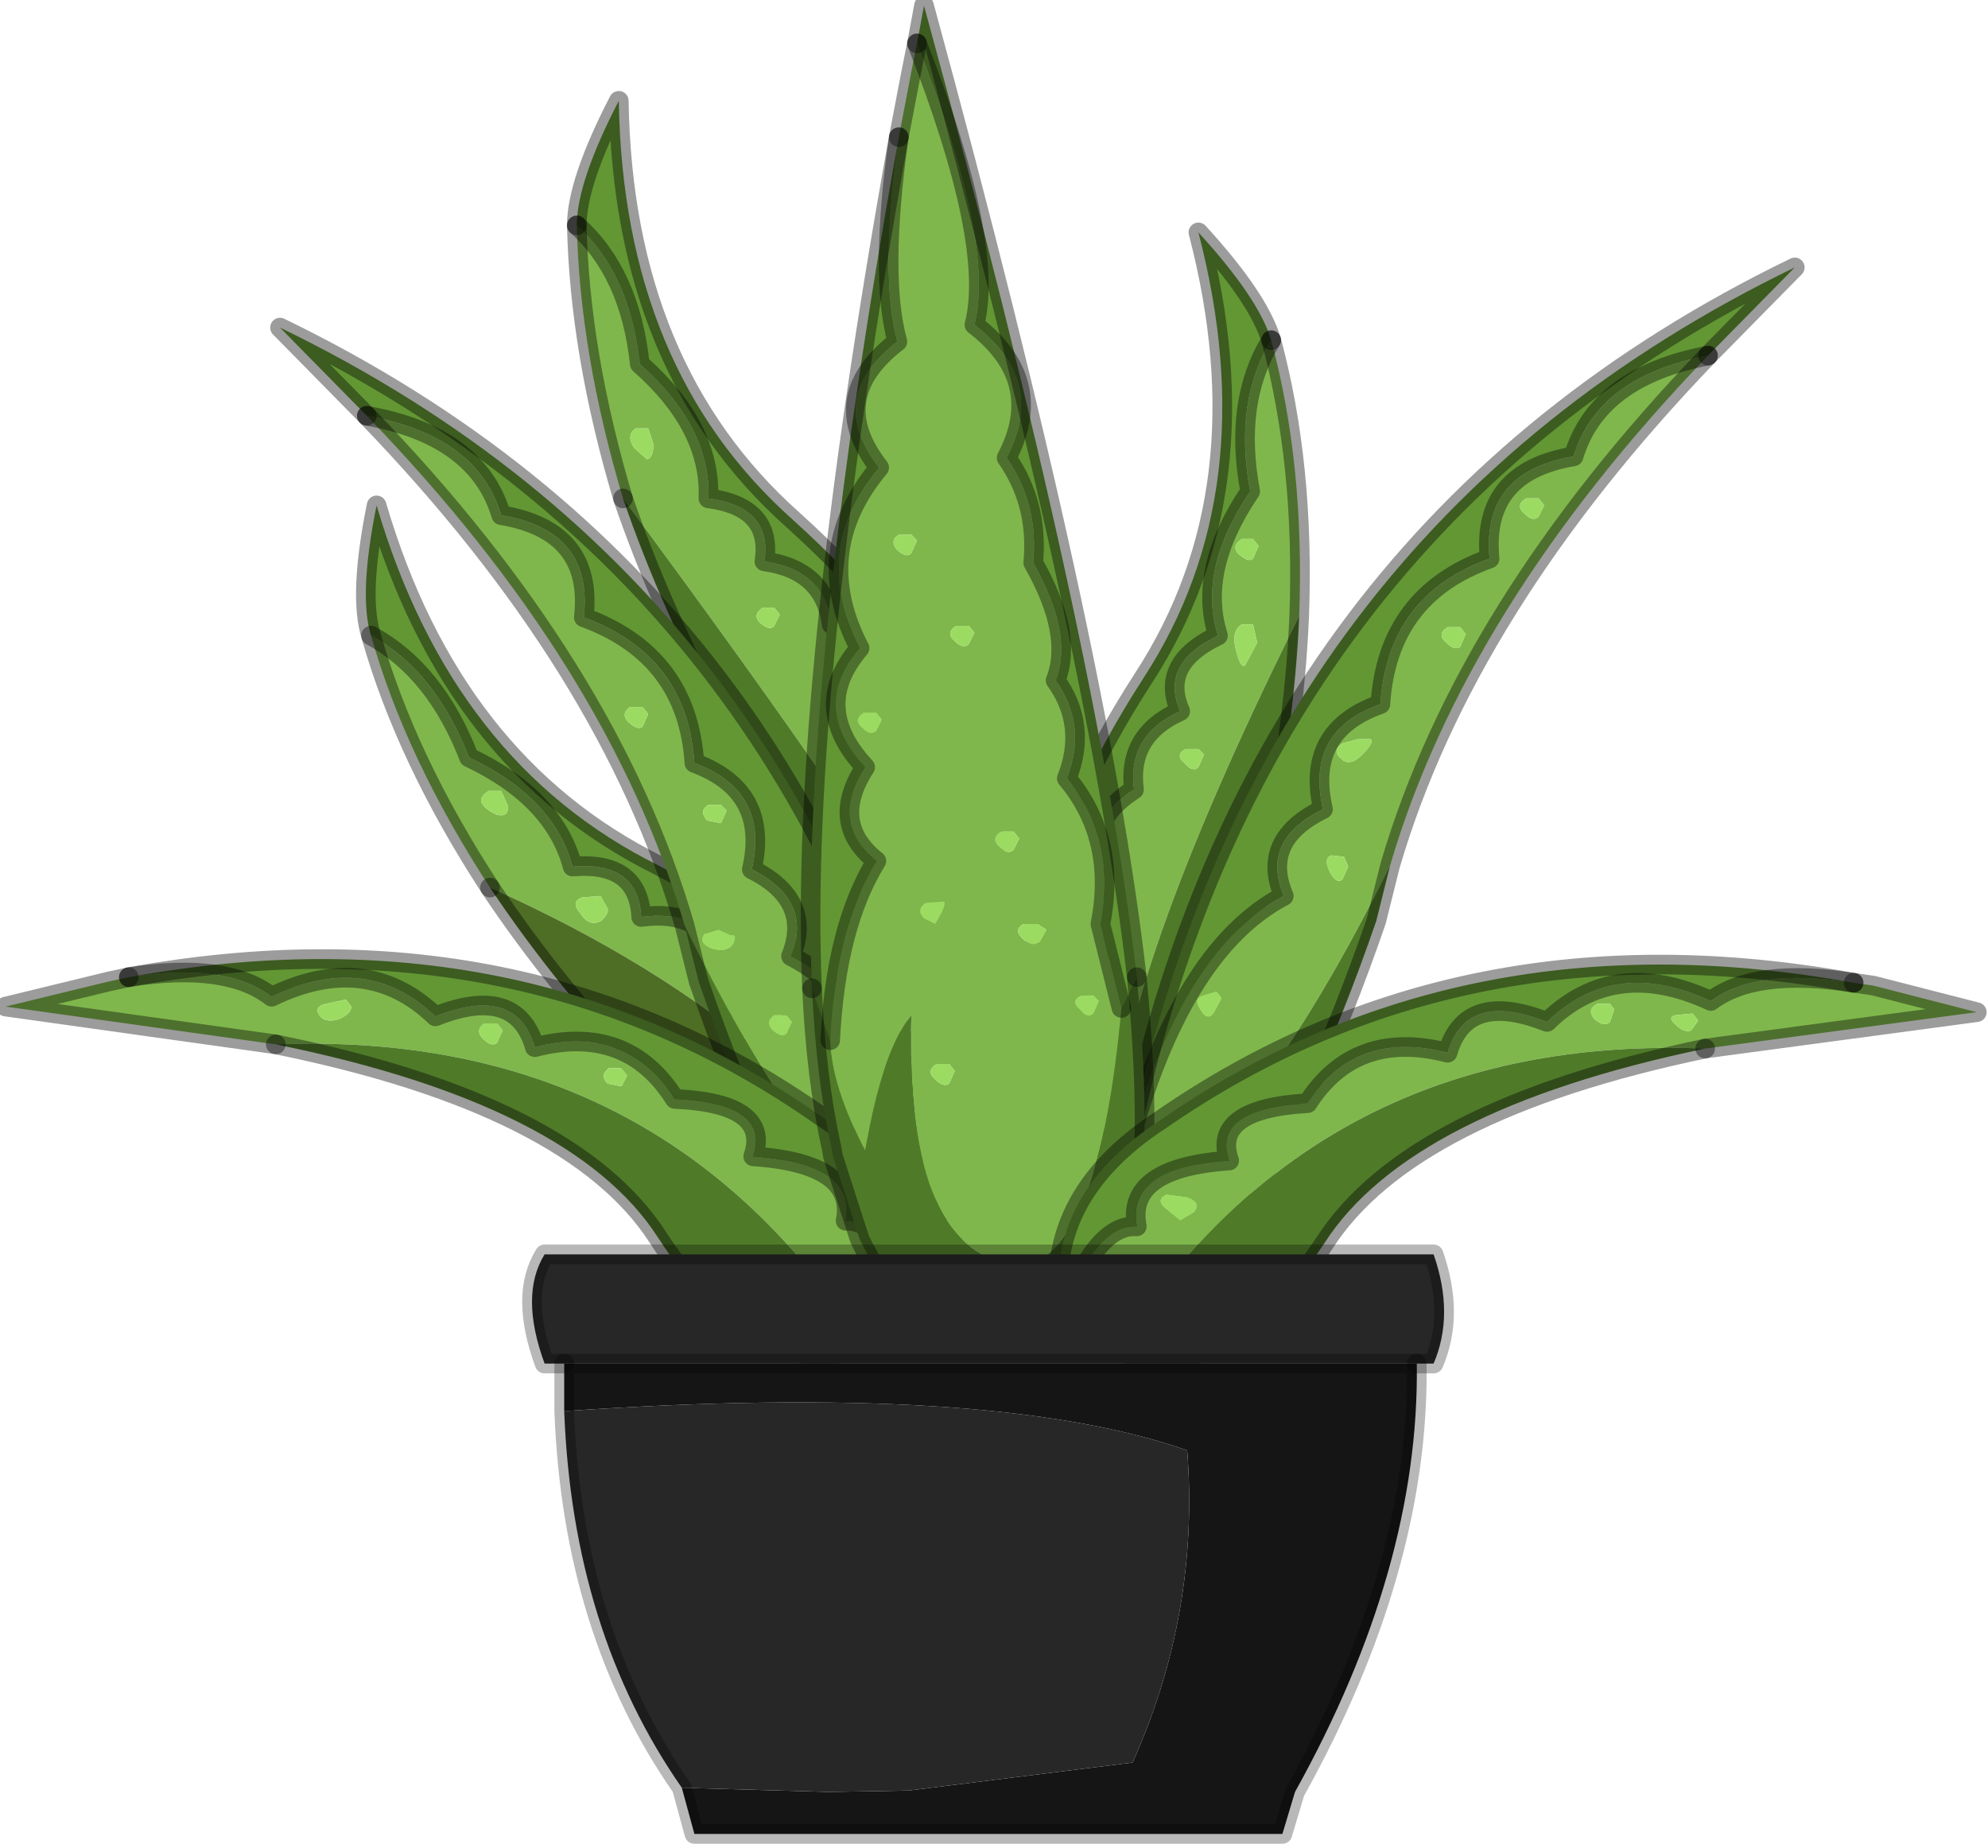 <?xml version="1.0" encoding="utf-8"?>
<svg version="1.1" id="Layer_1"
xmlns="http://www.w3.org/2000/svg"
xmlns:xlink="http://www.w3.org/1999/xlink"
width="71px" height="66px"
xml:space="preserve">
<g id="PathID_2085" transform="matrix(1, 0, 0, 1, 35.4, 65.15)">
<path style="fill:#9CDB62;fill-opacity:1" d="M-1.5 -31.35L-1.3 -31.1L-1.5 -30.65Q-1.7 -30.5 -2 -30.8Q-2.35 -31.1 -1.95 -31.35L-1.5 -31.35" />
</g>
<g id="PathID_2086" transform="matrix(1, 0, 0, 1, 35.4, 65.15)">
<path style="fill:#7FB74C;fill-opacity:1" d="M-14.8 -57.1Q-12.9 -55.4 -12.55 -52.15Q-10 -49.9 -10.1 -47.35Q-7.8 -47.05 -8.1 -45.1Q-5.95 -44.8 -5.7 -42.85Q-3.45 -42.2 -3.9 -40.1Q-2.4 -39.1 -2.95 -37.55Q-0.6 -35.85 -1.55 -33.5Q-0.5 -33.7 -1.25 -29.95Q-3.85 -34.8 -13.15 -47.35Q-14.7 -52.55 -14.8 -57.1M-12.7 -49.85Q-13.05 -49.6 -12.75 -49.15L-12.3 -48.75Q-12.1 -48.75 -12.05 -49.25L-12.25 -49.85L-12.7 -49.85M-8.15 -43.45Q-8.55 -43.2 -8.25 -42.9Q-7.9 -42.6 -7.75 -42.8L-7.55 -43.2L-7.75 -43.45L-8.15 -43.45" />
<path style="fill:#9CDB62;fill-opacity:1" d="M-12.25 -49.85L-12.05 -49.25Q-12.1 -48.75 -12.3 -48.75L-12.75 -49.15Q-13.05 -49.6 -12.7 -49.85L-12.25 -49.85M-7.75 -43.45L-7.55 -43.2L-7.75 -42.8Q-7.9 -42.6 -8.25 -42.9Q-8.55 -43.2 -8.15 -43.45L-7.75 -43.45" />
<path style="fill:#629734;fill-opacity:1" d="M-1.55 -33.5Q-0.6 -35.85 -2.95 -37.55Q-2.4 -39.1 -3.9 -40.1Q-3.45 -42.2 -5.7 -42.85Q-5.95 -44.8 -8.1 -45.1Q-7.8 -47.05 -10.1 -47.35Q-10 -49.9 -12.55 -52.15Q-12.9 -55.4 -14.8 -57.1Q-14.8 -58.65 -13.3 -61.55Q-13.15 -52 -7.1 -46.6Q1.05 -39.25 0.1 -32.15Q-0.15 -30.4 -1.25 -29.95Q-0.5 -33.7 -1.55 -33.5" />
<path style="fill:#4F7B29;fill-opacity:1" d="M-3.9 -30.15Q-10.45 -39.45 -13.15 -47.35Q-3.85 -34.8 -1.25 -29.95L-3.9 -30.15" />
<path style="fill:none;stroke-width:0.7;stroke-linecap:round;stroke-linejoin:round;stroke-miterlimit:3;stroke:#000000;stroke-opacity:0.388" d="M-1.25 -29.95Q-0.15 -30.4 0.1 -32.15Q1.05 -39.25 -7.1 -46.6Q-13.15 -52 -13.3 -61.55Q-14.8 -58.65 -14.8 -57.1" />
<path style="fill:none;stroke-width:0.7;stroke-linecap:round;stroke-linejoin:round;stroke-miterlimit:3;stroke:#000000;stroke-opacity:0.388" d="M-14.8 -57.1Q-12.9 -55.4 -12.55 -52.15Q-10 -49.9 -10.1 -47.35Q-7.8 -47.05 -8.1 -45.1Q-5.95 -44.8 -5.7 -42.85Q-3.45 -42.2 -3.9 -40.1Q-2.4 -39.1 -2.95 -37.55Q-0.6 -35.85 -1.55 -33.5Q-0.5 -33.7 -1.25 -29.95" />
<path style="fill:none;stroke-width:0.7;stroke-linecap:round;stroke-linejoin:round;stroke-miterlimit:3;stroke:#000000;stroke-opacity:0.388" d="M-13.15 -47.35Q-10.45 -39.45 -3.9 -30.15L-1.25 -29.95" />
<path style="fill:none;stroke-width:0.7;stroke-linecap:round;stroke-linejoin:round;stroke-miterlimit:3;stroke:#000000;stroke-opacity:0.388" d="M-13.15 -47.35Q-14.7 -52.55 -14.8 -57.1" />
</g>
<g id="PathID_2087" transform="matrix(1, 0, 0, 1, 35.4, 65.15)">
<path style="fill:#629734;fill-opacity:1" d="M9.25 -47.6Q7.35 -44.8 8.1 -42.45Q6 -41.45 6.75 -39.75Q4.85 -38.9 5.1 -36.95Q3.15 -35.7 4.15 -33.85Q3 -32.5 3.9 -31.2Q2.05 -28.95 3.7 -26.95Q2.55 -26.85 4.35 -23.45Q3.15 -23.55 2.45 -25.25Q-0.5 -31.75 5.45 -40.95Q9.8 -47.65 7.4 -56.85Q9.55 -54.5 10 -53Q8.65 -50.8 9.25 -47.6" />
<path style="fill:#7FB74C;fill-opacity:1" d="M4.35 -23.45Q2.55 -26.85 3.7 -26.95Q2.05 -28.95 3.9 -31.2Q3 -32.5 4.15 -33.85Q3.15 -35.7 5.1 -36.95Q4.85 -38.9 6.75 -39.75Q6 -41.45 8.1 -42.45Q7.35 -44.8 9.25 -47.6Q8.65 -50.8 10 -53Q11.2 -48.55 11 -43.15Q4.1 -29.3 4.35 -23.45M8.95 -45.9Q8.55 -45.65 8.85 -45.35Q9.2 -45.05 9.35 -45.2L9.55 -45.65L9.35 -45.9L8.95 -45.9M9.5 -42.2L9.35 -42.85L8.95 -42.85Q8.55 -42.6 8.75 -41.9Q8.95 -41.15 9.1 -41.45L9.5 -42.2M6.9 -37.9Q7.2 -37.55 7.4 -37.75L7.6 -38.2L7.4 -38.4L6.95 -38.4Q6.55 -38.2 6.9 -37.9" />
<path style="fill:#9CDB62;fill-opacity:1" d="M9.35 -45.9L9.55 -45.65L9.35 -45.2Q9.2 -45.05 8.85 -45.35Q8.55 -45.65 8.95 -45.9L9.35 -45.9M9.1 -41.45Q8.95 -41.15 8.75 -41.9Q8.55 -42.6 8.95 -42.85L9.35 -42.85L9.5 -42.2L9.1 -41.45M6.95 -38.4L7.4 -38.4L7.6 -38.2L7.4 -37.75Q7.2 -37.55 6.9 -37.9Q6.55 -38.2 6.95 -38.4" />
<path style="fill:#4F7B29;fill-opacity:1" d="M11 -43.15Q10.65 -34.85 6.85 -24.2Q5.35 -23.3 4.35 -23.45Q4.1 -29.3 11 -43.15" />
<path style="fill:none;stroke-width:0.7;stroke-linecap:round;stroke-linejoin:round;stroke-miterlimit:3;stroke:#000000;stroke-opacity:0.388" d="M10 -53Q9.55 -54.5 7.4 -56.85Q9.8 -47.65 5.45 -40.95Q-0.5 -31.75 2.45 -25.25Q3.15 -23.55 4.35 -23.45" />
<path style="fill:none;stroke-width:0.7;stroke-linecap:round;stroke-linejoin:round;stroke-miterlimit:3;stroke:#000000;stroke-opacity:0.388" d="M4.35 -23.45Q2.55 -26.85 3.7 -26.95Q2.05 -28.95 3.9 -31.2Q3 -32.5 4.15 -33.85Q3.15 -35.7 5.1 -36.95Q4.85 -38.9 6.75 -39.75Q6 -41.45 8.1 -42.45Q7.35 -44.8 9.25 -47.6Q8.65 -50.8 10 -53" />
<path style="fill:none;stroke-width:0.7;stroke-linecap:round;stroke-linejoin:round;stroke-miterlimit:3;stroke:#000000;stroke-opacity:0.388" d="M10 -53Q11.2 -48.55 11 -43.15Q10.65 -34.85 6.85 -24.2Q5.35 -23.3 4.35 -23.45" />
</g>
<g id="PathID_2088" transform="matrix(1, 0, 0, 1, 35.4, 65.15)">
<path style="fill:#629734;fill-opacity:1" d="M-21.95 -47.1Q-19.25 -37.9 -11.9 -34.25Q-2 -29.1 -1.1 -22.05Q-0.8 -20.3 -1.75 -19.55Q-2 -23.3 -3.1 -22.95Q-2.7 -25.4 -5.5 -26.4Q-5.4 -28.05 -7.1 -28.65Q-7.2 -30.8 -9.55 -30.9Q-10.35 -32.7 -12.5 -32.4Q-12.6 -34.4 -14.95 -34.2Q-15.6 -36.65 -18.65 -38.1Q-19.85 -41.2 -22.15 -42.45Q-22.6 -43.9 -21.95 -47.1" />
<path style="fill:#7FB74C;fill-opacity:1" d="M-17.9 -33.45Q-20.9 -38.05 -22.15 -42.45Q-19.85 -41.2 -18.65 -38.1Q-15.6 -36.65 -14.95 -34.2Q-12.6 -34.4 -12.5 -32.4Q-10.35 -32.7 -9.55 -30.9Q-7.2 -30.8 -7.1 -28.65Q-5.4 -28.05 -5.5 -26.4Q-2.7 -25.4 -3.1 -22.95Q-2 -23.3 -1.75 -19.55Q-5.95 -28.1 -17.9 -33.45M-13.7 -32.7L-13.95 -33.15L-14.6 -33.1Q-15.05 -32.95 -14.65 -32.5Q-14.35 -32.05 -13.95 -32.25Q-13.65 -32.5 -13.7 -32.7M-17.95 -36.9Q-18.35 -36.65 -18.15 -36.4Q-18 -36.2 -17.65 -36.05Q-17.25 -35.95 -17.25 -36.35L-17.5 -36.9L-17.95 -36.9" />
<path style="fill:#9CDB62;fill-opacity:1" d="M-13.95 -32.25Q-14.35 -32.05 -14.65 -32.5Q-15.05 -32.95 -14.6 -33.1L-13.95 -33.15L-13.7 -32.7Q-13.65 -32.5 -13.95 -32.25M-17.5 -36.9L-17.25 -36.35Q-17.25 -35.95 -17.65 -36.05Q-18 -36.2 -18.15 -36.4Q-18.35 -36.65 -17.95 -36.9L-17.5 -36.9" />
<path style="fill:#4E6E25;fill-opacity:1" d="M-17.9 -33.45Q-5.95 -28.1 -1.75 -19.55Q-2.65 -18.9 -4.4 -19.15Q-13.2 -26.4 -17.9 -33.45" />
<path style="fill:none;stroke-width:0.7;stroke-linecap:round;stroke-linejoin:round;stroke-miterlimit:3;stroke:#000000;stroke-opacity:0.388" d="M-22.15 -42.45Q-19.85 -41.2 -18.65 -38.1Q-15.6 -36.65 -14.95 -34.2Q-12.6 -34.4 -12.5 -32.4Q-10.35 -32.7 -9.55 -30.9Q-7.2 -30.8 -7.1 -28.65Q-5.4 -28.05 -5.5 -26.4Q-2.7 -25.4 -3.1 -22.95Q-2 -23.3 -1.75 -19.55" />
<path style="fill:none;stroke-width:0.7;stroke-linecap:round;stroke-linejoin:round;stroke-miterlimit:3;stroke:#000000;stroke-opacity:0.388" d="M-1.75 -19.55Q-0.8 -20.3 -1.1 -22.05Q-2 -29.1 -11.9 -34.25Q-19.25 -37.9 -21.95 -47.1Q-22.6 -43.9 -22.15 -42.45Q-20.9 -38.05 -17.9 -33.45" />
<path style="fill:none;stroke-width:0.7;stroke-linecap:round;stroke-linejoin:round;stroke-miterlimit:3;stroke:#000000;stroke-opacity:0.388" d="M-1.75 -19.55Q-2.65 -18.9 -4.4 -19.15Q-13.2 -26.4 -17.9 -33.45" />
</g>
<g id="PathID_2089" transform="matrix(1, 0, 0, 1, 35.4, 65.15)">
<path style="fill:#629734;fill-opacity:1" d="M-7.15 -31Q-6.35 -33 -8.55 -34.1Q-7.9 -36.9 -10.6 -37.9Q-10.85 -41.75 -14.55 -43.1Q-14.2 -46.2 -17.5 -46.75Q-18.35 -49.6 -22.3 -50.3L-25.4 -53.45Q-6 -44.05 -1.55 -21.9Q-3.45 -29.1 -7.15 -31" />
<path style="fill:#7FB74C;fill-opacity:1" d="M-10.95 -32.1Q-13.65 -41.35 -22.3 -50.3Q-18.35 -49.6 -17.5 -46.75Q-14.2 -46.2 -14.55 -43.1Q-10.85 -41.75 -10.6 -37.9Q-7.9 -36.9 -8.55 -34.1Q-6.35 -33 -7.15 -31Q-3.45 -29.1 -1.55 -21.9L-1 -18.95Q-6.1 -22.15 -10.95 -32.1M-12.95 -39.35Q-12.6 -39.05 -12.45 -39.2L-12.25 -39.65L-12.45 -39.9L-12.9 -39.9Q-13.25 -39.65 -12.95 -39.35M-9.45 -36.2L-9.65 -36.4L-10.1 -36.4Q-10.45 -36.2 -10.15 -35.85L-9.65 -35.75L-9.45 -36.2M-9.3 -31.75L-9.75 -31.95L-10.25 -31.8Q-10.5 -31.45 -9.95 -31.25Q-9.4 -31.1 -9.2 -31.45Q-9.05 -31.8 -9.3 -31.75M-7.1 -28.65L-7.3 -28.9L-7.75 -28.9Q-8.1 -28.65 -7.8 -28.35Q-7.45 -28.05 -7.3 -28.25L-7.1 -28.65" />
<path style="fill:#9CDB62;fill-opacity:1" d="M-12.9 -39.9L-12.45 -39.9L-12.25 -39.65L-12.45 -39.2Q-12.6 -39.05 -12.95 -39.35Q-13.25 -39.65 -12.9 -39.9M-9.65 -35.75L-10.15 -35.85Q-10.45 -36.2 -10.1 -36.4L-9.65 -36.4L-9.45 -36.2L-9.65 -35.75M-9.2 -31.45Q-9.4 -31.1 -9.95 -31.25Q-10.5 -31.45 -10.25 -31.8L-9.75 -31.95L-9.3 -31.75Q-9.05 -31.8 -9.2 -31.45M-7.3 -28.25Q-7.45 -28.05 -7.8 -28.35Q-8.1 -28.65 -7.75 -28.9L-7.3 -28.9L-7.1 -28.65L-7.3 -28.25" />
<path style="fill:#4F7B29;fill-opacity:1" d="M-1 -18.95L-0.75 -17Q-5.65 -16.2 -10.45 -30.1L-10.95 -32.1Q-6.1 -22.15 -1 -18.95" />
<path style="fill:none;stroke-width:0.7;stroke-linecap:round;stroke-linejoin:round;stroke-miterlimit:3;stroke:#000000;stroke-opacity:0.388" d="M-1.55 -21.9Q-6 -44.05 -25.4 -53.45L-22.3 -50.3" />
<path style="fill:none;stroke-width:0.7;stroke-linecap:round;stroke-linejoin:round;stroke-miterlimit:3;stroke:#000000;stroke-opacity:0.388" d="M-22.3 -50.3Q-18.35 -49.6 -17.5 -46.75Q-14.2 -46.2 -14.55 -43.1Q-10.85 -41.75 -10.6 -37.9Q-7.9 -36.9 -8.55 -34.1Q-6.35 -33 -7.15 -31Q-3.45 -29.1 -1.55 -21.9" />
<path style="fill:none;stroke-width:0.7;stroke-linecap:round;stroke-linejoin:round;stroke-miterlimit:3;stroke:#000000;stroke-opacity:0.388" d="M-1.55 -21.9L-1 -18.95L-0.75 -17Q-5.65 -16.2 -10.45 -30.1L-10.95 -32.1Q-13.65 -41.35 -22.3 -50.3" />
</g>
<g id="PathID_2090" transform="matrix(1, 0, 0, 1, 35.4, 65.15)">
<path style="fill:#629734;fill-opacity:1" d="M20.8 -48.85Q17.5 -48.3 17.8 -45.2Q14.15 -43.9 13.9 -40Q11.2 -39.05 11.85 -36.25Q9.6 -35.15 10.45 -33.15Q6.75 -31.2 4.85 -24.05Q9.3 -46.2 28.7 -55.6L25.6 -52.45Q21.65 -51.7 20.8 -48.85" />
<path style="fill:#7FB74C;fill-opacity:1" d="M4.3 -21.05L4.85 -24.05Q6.75 -31.2 10.45 -33.15Q9.6 -35.15 11.85 -36.25Q11.2 -39.05 13.9 -40Q14.15 -43.9 17.8 -45.2Q17.5 -48.3 20.8 -48.85Q21.65 -51.7 25.6 -52.45Q16.95 -43.45 14.25 -34.25Q9.35 -24.3 4.3 -21.05M19.05 -46.8Q19.35 -46.5 19.55 -46.7L19.75 -47.1L19.55 -47.35L19.1 -47.35Q18.7 -47.1 19.05 -46.8M13.25 -38.2Q13.7 -38.65 13.55 -38.75L13.1 -38.75L12.55 -38.6Q12.15 -38.35 12.5 -38.05Q12.8 -37.75 13.25 -38.2M16.95 -42.5L16.75 -42.75L16.3 -42.75Q15.9 -42.5 16.25 -42.2Q16.55 -41.9 16.75 -42.05L16.95 -42.5M8.25 -29.5L8.05 -29.75L7.55 -29.6Q7.2 -29.5 7.45 -29.1Q7.7 -28.65 7.95 -28.95L8.25 -29.5M12.75 -34.2L12.6 -34.55L12.15 -34.6Q11.85 -34.5 12.1 -34Q12.35 -33.55 12.55 -33.75L12.75 -34.2" />
<path style="fill:#9CDB62;fill-opacity:1" d="M19.1 -47.35L19.55 -47.35L19.75 -47.1L19.55 -46.7Q19.35 -46.5 19.05 -46.8Q18.7 -47.1 19.1 -47.35M12.5 -38.05Q12.15 -38.35 12.55 -38.6L13.1 -38.75L13.55 -38.75Q13.7 -38.65 13.25 -38.2Q12.8 -37.75 12.5 -38.05M16.75 -42.05Q16.55 -41.9 16.25 -42.2Q15.9 -42.5 16.3 -42.75L16.75 -42.75L16.95 -42.5L16.75 -42.05M7.95 -28.95Q7.7 -28.65 7.45 -29.1Q7.2 -29.5 7.55 -29.6L8.05 -29.75L8.25 -29.5L7.95 -28.95M12.55 -33.75Q12.35 -33.55 12.1 -34Q11.85 -34.5 12.15 -34.6L12.6 -34.55L12.75 -34.2L12.55 -33.75" />
<path style="fill:#4F7B29;fill-opacity:1" d="M14.25 -34.25L13.75 -32.25Q8.95 -18.35 4.05 -19.15L4.3 -21.05Q9.35 -24.3 14.25 -34.25" />
<path style="fill:none;stroke-width:0.7;stroke-linecap:round;stroke-linejoin:round;stroke-miterlimit:3;stroke:#000000;stroke-opacity:0.388" d="M25.6 -52.45L28.7 -55.6Q9.3 -46.2 4.85 -24.05" />
<path style="fill:none;stroke-width:0.7;stroke-linecap:round;stroke-linejoin:round;stroke-miterlimit:3;stroke:#000000;stroke-opacity:0.388" d="M4.85 -24.05Q6.75 -31.2 10.45 -33.15Q9.6 -35.15 11.85 -36.25Q11.2 -39.05 13.9 -40Q14.15 -43.9 17.8 -45.2Q17.5 -48.3 20.8 -48.85Q21.65 -51.7 25.6 -52.45" />
<path style="fill:none;stroke-width:0.7;stroke-linecap:round;stroke-linejoin:round;stroke-miterlimit:3;stroke:#000000;stroke-opacity:0.388" d="M25.6 -52.45Q16.95 -43.45 14.25 -34.25L13.75 -32.25Q8.95 -18.35 4.05 -19.15L4.3 -21.05L4.85 -24.05" />
</g>
<g id="PathID_2091" transform="matrix(1, 0, 0, 1, 35.4, 65.15)">
<path style="fill:#7FB74C;fill-opacity:1" d="M-17.45 -28.35L-17.65 -28.6L-18.1 -28.6Q-18.45 -28.35 -18.15 -28.05Q-17.85 -27.75 -17.65 -27.9L-17.45 -28.35M-4.5 -17.05Q-11.75 -28.4 -25.55 -27.85L-35.2 -29.2L-31.5 -30.1L-30.8 -30.25Q-27.3 -30.8 -25.7 -29.55Q-22.3 -31.2 -19.85 -28.85Q-16.95 -30 -16.3 -27.75Q-13 -28.6 -11.3 -25.9Q-7.85 -25.75 -8.5 -23.85Q-4.8 -23.6 -5.2 -21.55Q-3.7 -21.6 -2.5 -18.2L-4.5 -17.05M-13.7 -26.45L-13.2 -26.35L-13 -26.75L-13.2 -27L-13.65 -27Q-14 -26.75 -13.7 -26.45M-23.3 -28.75Q-22.85 -28.95 -22.85 -29.2L-23.05 -29.45L-23.75 -29.3Q-24.2 -29.2 -24 -28.9Q-23.8 -28.6 -23.3 -28.75" />
<path style="fill:#9CDB62;fill-opacity:1" d="M-17.65 -27.9Q-17.85 -27.75 -18.15 -28.05Q-18.45 -28.35 -18.1 -28.6L-17.65 -28.6L-17.45 -28.35L-17.65 -27.9M-13.65 -27L-13.2 -27L-13 -26.75L-13.2 -26.35L-13.7 -26.45Q-14 -26.75 -13.65 -27M-24 -28.9Q-24.2 -29.2 -23.75 -29.3L-23.05 -29.45L-22.85 -29.2Q-22.85 -28.95 -23.3 -28.75Q-23.8 -28.6 -24 -28.9" />
<path style="fill:#629734;fill-opacity:1" d="M-6.1 -25.3Q-1.75 -22.5 -2.5 -18.2Q-3.7 -21.6 -5.2 -21.55Q-4.8 -23.6 -8.5 -23.85Q-7.85 -25.75 -11.3 -25.9Q-13 -28.6 -16.3 -27.75Q-16.95 -30 -19.85 -28.85Q-22.3 -31.2 -25.7 -29.55Q-27.3 -30.8 -30.8 -30.25Q-16.8 -32.8 -6.1 -25.3" />
<path style="fill:#4F7B29;fill-opacity:1" d="M-25.55 -27.85Q-11.75 -28.4 -4.5 -17.05Q-8.45 -15.65 -11.9 -20.95Q-14.95 -25.7 -25.55 -27.85" />
<path style="fill:none;stroke-width:0.7;stroke-linecap:round;stroke-linejoin:round;stroke-miterlimit:3;stroke:#000000;stroke-opacity:0.388" d="M-2.5 -18.2Q-3.7 -21.6 -5.2 -21.55Q-4.8 -23.6 -8.5 -23.85Q-7.85 -25.75 -11.3 -25.9Q-13 -28.6 -16.3 -27.75Q-16.95 -30 -19.85 -28.85Q-22.3 -31.2 -25.7 -29.55Q-27.3 -30.8 -30.8 -30.25" />
<path style="fill:none;stroke-width:0.7;stroke-linecap:round;stroke-linejoin:round;stroke-miterlimit:3;stroke:#000000;stroke-opacity:0.388" d="M-30.8 -30.25L-31.5 -30.1L-35.2 -29.2L-25.55 -27.85" />
<path style="fill:none;stroke-width:0.7;stroke-linecap:round;stroke-linejoin:round;stroke-miterlimit:3;stroke:#000000;stroke-opacity:0.388" d="M-4.5 -17.05L-2.5 -18.2Q-1.75 -22.5 -6.1 -25.3Q-16.8 -32.8 -30.8 -30.25" />
<path style="fill:none;stroke-width:0.7;stroke-linecap:round;stroke-linejoin:round;stroke-miterlimit:3;stroke:#000000;stroke-opacity:0.388" d="M-4.5 -17.05Q-8.45 -15.65 -11.9 -20.95Q-14.95 -25.7 -25.55 -27.85" />
</g>
<g id="PathID_2092" transform="matrix(1, 0, 0, 1, 35.4, 65.15)">
<path style="fill:#7FB74C;fill-opacity:1" d="M1.1 -19.95Q-3.1 -20.2 -2.85 -28.9Q-3.9 -27.6 -4.5 -24.05Q-5.7 -26.35 -5.75 -28Q-5.55 -32.05 -4.1 -34.4Q-5.8 -35.75 -4.5 -37.75Q-6.5 -39.9 -4.7 -42Q-6.5 -45.45 -4 -48.45Q-5.95 -50.95 -3.35 -52.95Q-4 -55.3 -3.3 -60.25L-2.85 -62.6L-2.65 -63.6Q0.15 -56.45 -0.6 -53.55Q2 -51.55 0.55 -48.8Q1.7 -47.15 1.5 -45.05Q2.95 -42.5 2.3 -40.85Q3.45 -39.25 2.7 -37.35Q4.5 -35.2 3.9 -32.15L4.65 -29.15Q3.85 -20.35 1.1 -19.95M1 -35.2L0.8 -35.45L0.35 -35.45Q-0.05 -35.2 0.3 -34.9Q0.6 -34.6 0.8 -34.8L1 -35.2M2 -31.95L1.7 -32.15L1.15 -32.15Q0.8 -31.95 1.1 -31.65Q1.45 -31.3 1.75 -31.5L2 -31.95M3.85 -29.4L3.65 -29.6L3.2 -29.6Q2.8 -29.4 3.15 -29.1Q3.45 -28.75 3.65 -28.95L3.85 -29.4M-3.3 -46.05Q-3.65 -45.85 -3.35 -45.5Q-3 -45.2 -2.85 -45.4L-2.65 -45.85L-2.85 -46.05L-3.3 -46.05M-1.25 -42.8Q-1.65 -42.55 -1.3 -42.25Q-1 -41.95 -0.8 -42.15L-0.6 -42.55L-0.8 -42.8L-1.25 -42.8M-4.6 -39.15Q-4.3 -38.85 -4.1 -39.05L-3.9 -39.45L-4.1 -39.7L-4.55 -39.7Q-4.95 -39.45 -4.6 -39.15M-2.35 -32.9Q-2.7 -32.65 -2.4 -32.35L-2 -32.15Q-1.55 -32.9 -1.7 -32.95L-2.35 -32.9M-2 -26.6Q-1.7 -26.3 -1.5 -26.45L-1.3 -26.9L-1.5 -27.15L-1.95 -27.15Q-2.35 -26.9 -2 -26.6" />
<path style="fill:#629734;fill-opacity:1" d="M-2.4 -64.95Q3.85 -42.05 5.2 -30.25L4.65 -29.15L3.9 -32.15Q4.5 -35.2 2.7 -37.35Q3.45 -39.25 2.3 -40.85Q2.95 -42.5 1.5 -45.05Q1.7 -47.15 0.55 -48.8Q2 -51.55 -0.6 -53.55Q0.15 -56.45 -2.65 -63.6L-2.4 -64.95M-3.3 -60.25Q-4 -55.3 -3.35 -52.95Q-5.95 -50.95 -4 -48.45Q-6.5 -45.45 -4.7 -42Q-6.5 -39.9 -4.5 -37.75Q-5.8 -35.75 -4.1 -34.4Q-5.55 -32.05 -5.75 -28L-6.4 -29.85Q-6.85 -40.55 -3.3 -60.25" />
<path style="fill:#9CDB62;fill-opacity:1" d="M0.8 -34.8Q0.6 -34.6 0.3 -34.9Q-0.05 -35.2 0.35 -35.45L0.8 -35.45L1 -35.2L0.8 -34.8M1.75 -31.5Q1.45 -31.3 1.1 -31.65Q0.8 -31.95 1.15 -32.15L1.7 -32.15L2 -31.95L1.75 -31.5M3.65 -28.95Q3.45 -28.75 3.15 -29.1Q2.8 -29.4 3.2 -29.6L3.65 -29.6L3.85 -29.4L3.65 -28.95M-2.85 -46.05L-2.65 -45.85L-2.85 -45.4Q-3 -45.2 -3.35 -45.5Q-3.65 -45.85 -3.3 -46.05L-2.85 -46.05M-0.8 -42.8L-0.6 -42.55L-0.8 -42.15Q-1 -41.95 -1.3 -42.25Q-1.65 -42.55 -1.25 -42.8L-0.8 -42.8M-4.55 -39.7L-4.1 -39.7L-3.9 -39.45L-4.1 -39.05Q-4.3 -38.85 -4.6 -39.15Q-4.95 -39.45 -4.55 -39.7M-1.7 -32.95Q-1.55 -32.9 -2 -32.15L-2.4 -32.35Q-2.7 -32.65 -2.35 -32.9L-1.7 -32.95M-1.95 -27.15L-1.5 -27.15L-1.3 -26.9L-1.5 -26.45Q-1.7 -26.3 -2 -26.6Q-2.35 -26.9 -1.95 -27.15" />
<path style="fill:#4F7B29;fill-opacity:1" d="M5.3 -22.05L5.1 -21.15Q4.55 -18.4 3 -17.85Q-2.35 -15.95 -4.7 -20.9L-5.65 -23.85L-5.7 -24.15Q-6.25 -26.6 -6.4 -29.85L-5.75 -28Q-5.7 -26.35 -4.5 -24.05Q-3.9 -27.6 -2.85 -28.9Q-3.1 -20.2 1.1 -19.95Q3.85 -20.35 4.65 -29.15L5.2 -30.25Q5.7 -25.05 5.3 -22.05" />
<path style="fill:none;stroke-width:0.7;stroke-linecap:round;stroke-linejoin:round;stroke-miterlimit:3;stroke:#000000;stroke-opacity:0.388" d="M4.65 -29.15L3.9 -32.15Q4.5 -35.2 2.7 -37.35Q3.45 -39.25 2.3 -40.85Q2.95 -42.5 1.5 -45.05Q1.7 -47.15 0.55 -48.8Q2 -51.55 -0.6 -53.55Q0.15 -56.45 -2.65 -63.6" />
<path style="fill:none;stroke-width:0.7;stroke-linecap:round;stroke-linejoin:round;stroke-miterlimit:3;stroke:#000000;stroke-opacity:0.388" d="M-2.65 -63.6L-2.85 -62.6L-3.3 -60.25" />
<path style="fill:none;stroke-width:0.7;stroke-linecap:round;stroke-linejoin:round;stroke-miterlimit:3;stroke:#000000;stroke-opacity:0.388" d="M-3.3 -60.25Q-4 -55.3 -3.35 -52.95Q-5.95 -50.95 -4 -48.45Q-6.5 -45.45 -4.7 -42Q-6.5 -39.9 -4.5 -37.75Q-5.8 -35.75 -4.1 -34.4Q-5.55 -32.05 -5.75 -28" />
<path style="fill:none;stroke-width:0.7;stroke-linecap:round;stroke-linejoin:round;stroke-miterlimit:3;stroke:#000000;stroke-opacity:0.388" d="M5.2 -30.25Q3.85 -42.05 -2.4 -64.95L-2.65 -63.6" />
<path style="fill:none;stroke-width:0.7;stroke-linecap:round;stroke-linejoin:round;stroke-miterlimit:3;stroke:#000000;stroke-opacity:0.388" d="M-6.4 -29.85Q-6.25 -26.6 -5.7 -24.15L-5.65 -23.85L-4.7 -20.9Q-2.35 -15.95 3 -17.85Q4.55 -18.4 5.1 -21.15L5.3 -22.05Q5.7 -25.05 5.2 -30.25" />
<path style="fill:none;stroke-width:0.7;stroke-linecap:round;stroke-linejoin:round;stroke-miterlimit:3;stroke:#000000;stroke-opacity:0.388" d="M-3.3 -60.25Q-6.85 -40.55 -6.4 -29.85" />
</g>
<g id="PathID_2093" transform="matrix(1, 0, 0, 1, 35.4, 65.15)">
<path style="fill:#7FB74C;fill-opacity:1" d="M24.45 -28.55Q24.75 -28.25 25 -28.35L25.25 -28.7L25.05 -28.95L24.5 -28.9Q24.1 -28.85 24.45 -28.55M22.1 -29.3L21.65 -29.3Q21.25 -29.1 21.55 -28.75Q21.9 -28.45 22.1 -28.65L22.25 -29.1L22.1 -29.3M4.5 -16.9L2.5 -18.05Q3.7 -21.45 5.2 -21.35Q4.8 -23.45 8.5 -23.7Q7.85 -25.55 11.3 -25.75Q13 -28.4 16.3 -27.55Q16.95 -29.8 19.85 -28.65Q22.25 -31 25.7 -29.4Q27.3 -30.6 30.8 -30.05L31.5 -29.95L35.2 -29L25.5 -27.7Q11.7 -28.25 4.5 -16.9M6.75 -21.55L7.25 -21.85Q7.55 -22.2 7 -22.4L6.25 -22.5Q5.85 -22.3 6.2 -22L6.75 -21.55" />
<path style="fill:#9CDB62;fill-opacity:1" d="M24.5 -28.9L25.05 -28.95L25.25 -28.7L25 -28.35Q24.75 -28.25 24.45 -28.55Q24.1 -28.85 24.5 -28.9M22.25 -29.1L22.1 -28.65Q21.9 -28.45 21.55 -28.75Q21.25 -29.1 21.65 -29.3L22.1 -29.3L22.25 -29.1M6.2 -22Q5.85 -22.3 6.25 -22.5L7 -22.4Q7.55 -22.2 7.25 -21.85L6.75 -21.55L6.2 -22" />
<path style="fill:#629734;fill-opacity:1" d="M6.05 -25.15Q16.8 -32.6 30.8 -30.05Q27.3 -30.6 25.7 -29.4Q22.25 -31 19.85 -28.65Q16.95 -29.8 16.3 -27.55Q13 -28.4 11.3 -25.75Q7.85 -25.55 8.5 -23.7Q4.8 -23.45 5.2 -21.35Q3.7 -21.45 2.5 -18.05Q1.75 -22.35 6.05 -25.15" />
<path style="fill:#4F7B29;fill-opacity:1" d="M4.5 -16.9Q11.7 -28.25 25.5 -27.7Q14.95 -25.5 11.9 -20.75Q8.4 -15.5 4.5 -16.9" />
<path style="fill:none;stroke-width:0.7;stroke-linecap:round;stroke-linejoin:round;stroke-miterlimit:3;stroke:#000000;stroke-opacity:0.388" d="M25.5 -27.7L35.2 -29L31.5 -29.95L30.8 -30.05" />
<path style="fill:none;stroke-width:0.7;stroke-linecap:round;stroke-linejoin:round;stroke-miterlimit:3;stroke:#000000;stroke-opacity:0.388" d="M30.8 -30.05Q27.3 -30.6 25.7 -29.4Q22.25 -31 19.85 -28.65Q16.95 -29.8 16.3 -27.55Q13 -28.4 11.3 -25.75Q7.85 -25.55 8.5 -23.7Q4.8 -23.45 5.2 -21.35Q3.7 -21.45 2.5 -18.05" />
<path style="fill:none;stroke-width:0.7;stroke-linecap:round;stroke-linejoin:round;stroke-miterlimit:3;stroke:#000000;stroke-opacity:0.388" d="M2.5 -18.05L4.5 -16.9" />
<path style="fill:none;stroke-width:0.7;stroke-linecap:round;stroke-linejoin:round;stroke-miterlimit:3;stroke:#000000;stroke-opacity:0.388" d="M25.5 -27.7Q14.95 -25.5 11.9 -20.75Q8.4 -15.5 4.5 -16.9" />
<path style="fill:none;stroke-width:0.7;stroke-linecap:round;stroke-linejoin:round;stroke-miterlimit:3;stroke:#000000;stroke-opacity:0.388" d="M30.8 -30.05Q16.8 -32.6 6.05 -25.15Q1.75 -22.35 2.5 -18.05" />
</g>
<g id="PathID_2094" transform="matrix(1, 0, 0, 1, 35.4, 65.15)">
<path style="fill:#151515;fill-opacity:1" d="M-15.25 -16.45L15.2 -16.45Q15.3 -9.15 10.85 -1.15L10.4 0.35L-10.6 0.35L-11.05 -1.3L-5.8 -1.15L-2.95 -1.2L5.05 -2.2Q7.45 -7.55 7 -13.35Q0 -15.8 -15.25 -14.75L-15.25 -16.45" />
<path style="fill:#272727;fill-opacity:1" d="M-15.25 -14.75Q0 -15.8 7 -13.35Q7.45 -7.55 5.05 -2.2L-2.95 -1.2L-5.8 -1.15L-11.05 -1.3Q-14.95 -6.9 -15.25 -14.75M15.2 -16.45L-15.25 -16.45L-15.95 -16.45Q-16.85 -18.9 -15.95 -20.35L15.8 -20.35Q16.55 -18.2 15.8 -16.45L15.2 -16.45" />
<path style="fill:none;stroke-width:0.7;stroke-linecap:round;stroke-linejoin:round;stroke-miterlimit:3;stroke:#000000;stroke-opacity:0.278" d="M-11.05 -1.3L-10.6 0.35L10.4 0.35L10.85 -1.15Q15.3 -9.15 15.2 -16.45L-15.25 -16.45L-15.25 -14.75Q-14.95 -6.9 -11.05 -1.3z" />
<path style="fill:none;stroke-width:0.7;stroke-linecap:round;stroke-linejoin:round;stroke-miterlimit:3;stroke:#000000;stroke-opacity:0.278" d="M-15.25 -16.45L-15.95 -16.45Q-16.85 -18.9 -15.95 -20.35L15.8 -20.35Q16.55 -18.2 15.8 -16.45L15.2 -16.45" />
</g>
</svg>
